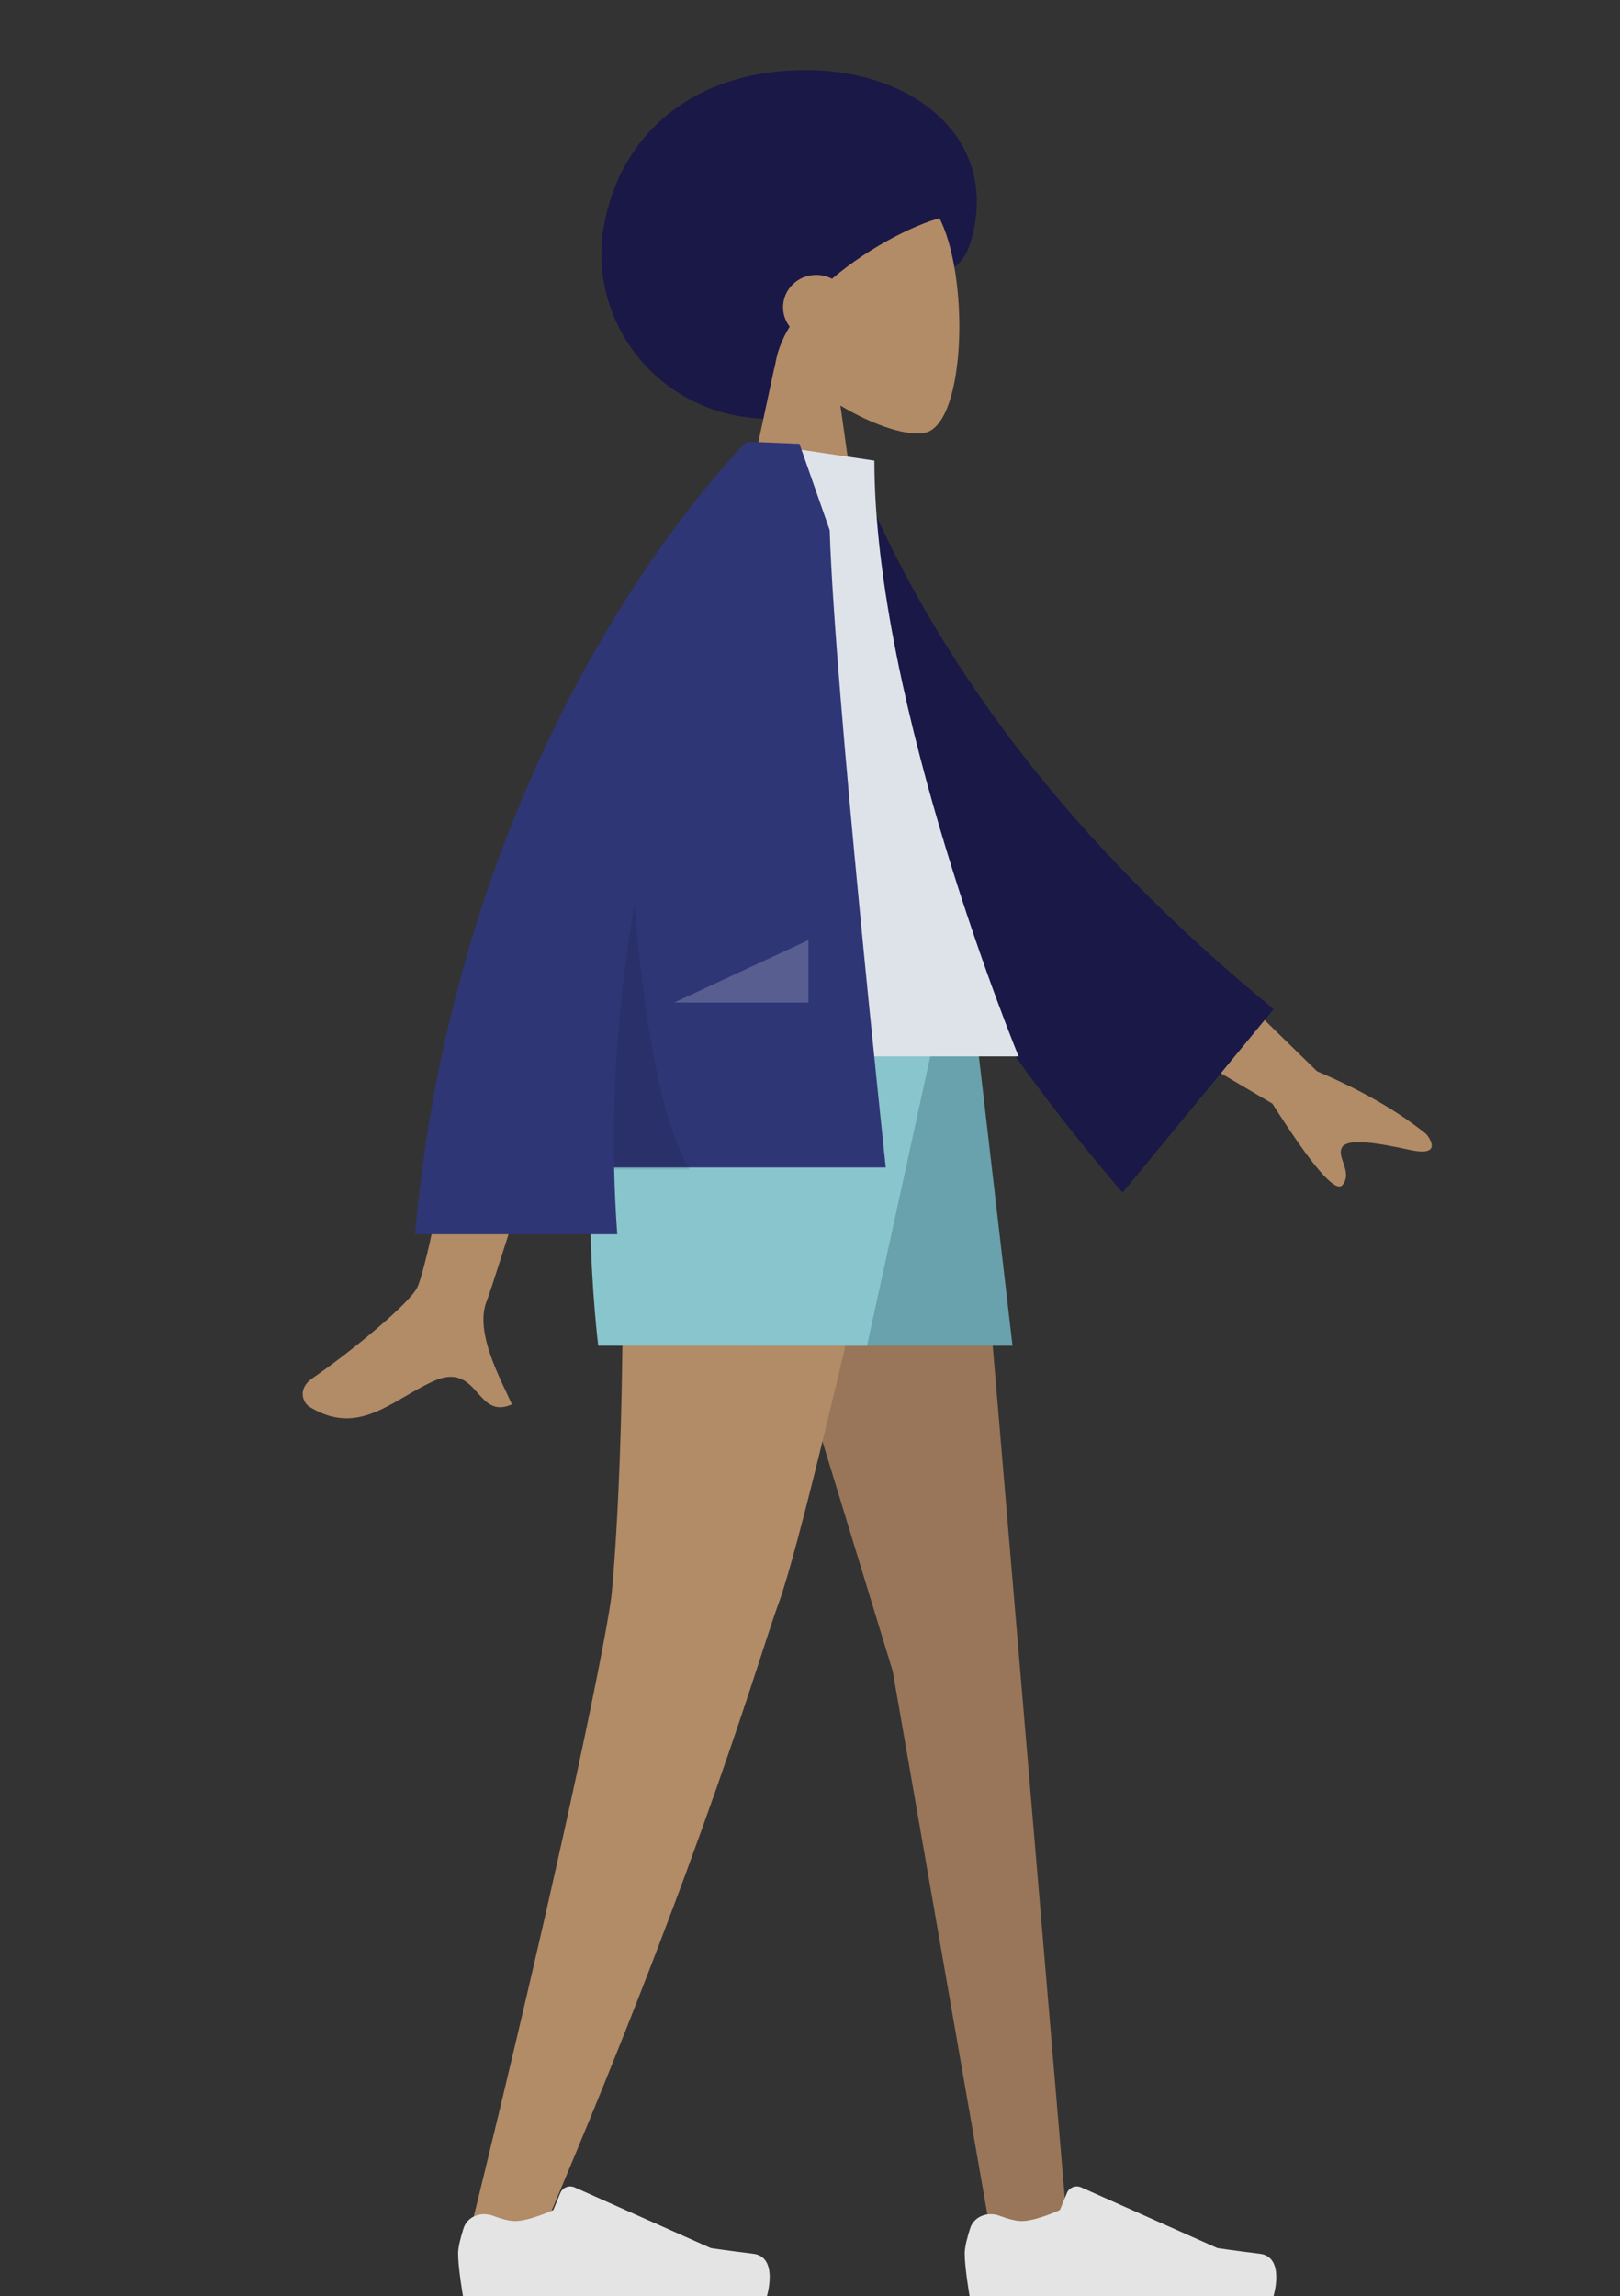 <svg width="151" height="214" viewBox="0 0 151 214" fill="none" xmlns="http://www.w3.org/2000/svg">
<rect x="0" y="0" width="151" height="214" fill="#333333" stroke="none"/>
<path fill-rule="evenodd" clip-rule="evenodd" d="M71.836 39.036C77.577 39.036 79.665 32.162 82.927 28.39C85.26 25.692 89.243 26.496 90.422 22.718C93.387 13.217 85.452 6.531 75.101 6.531C64.749 6.531 57.77 12.395 56.263 21.211C54.756 30.027 61.484 39.036 71.836 39.036Z" fill="#191847"/>
<path fill-rule="evenodd" clip-rule="evenodd" d="M78.334 37.799C81.587 39.76 84.783 40.707 86.283 40.32C90.046 39.35 90.391 25.587 87.48 20.161C84.569 14.735 69.604 12.37 68.85 23.121C68.588 26.852 70.155 30.182 72.47 32.899L68.319 52.244H80.376L78.334 37.799Z" fill="#B28B67"/>
<path fill-rule="evenodd" clip-rule="evenodd" d="M69.634 15.573C60.399 24.615 69.669 34.226 72.209 34.226C72.373 32.921 72.873 31.652 73.606 30.444C73.217 29.94 72.986 29.313 72.986 28.634C72.986 26.969 74.371 25.62 76.079 25.62C76.612 25.62 77.114 25.751 77.552 25.983C81.254 22.826 85.898 20.625 88.204 20.192C92.214 19.439 78.868 6.531 69.634 15.573Z" fill="#191847"/>
<path fill-rule="evenodd" clip-rule="evenodd" d="M64.3 93.939L83.204 155.74L92.362 208.298H99.542L89.865 93.939H64.3Z" fill="#997659"/>
<path fill-rule="evenodd" clip-rule="evenodd" d="M57.538 93.939C58.822 127.871 57.311 145.374 57.023 148.457C56.736 151.539 52.801 171.529 43.485 209.332L51.136 206.705C65.859 172.033 70.876 154.014 72.564 149.461C74.253 144.909 78.738 126.401 86.019 93.939H57.538Z" fill="#B28B67"/>
<path fill-rule="evenodd" clip-rule="evenodd" d="M45.938 206.515C44.841 206.106 43.562 206.57 43.206 207.686C42.938 208.527 42.7 209.441 42.7 210.034C42.7 211.393 43.152 214 43.152 214C44.729 214 71.486 214 71.486 214C71.486 214 72.59 210.349 70.21 210.058C67.831 209.767 66.257 209.532 66.257 209.532L53.556 203.87C53.041 203.64 52.439 203.881 52.224 204.402L51.573 205.982C51.573 205.982 49.37 207.01 47.993 207.01C47.432 207.01 46.659 206.783 45.938 206.515Z" fill="#E4E4E4"/>
<path fill-rule="evenodd" clip-rule="evenodd" d="M93.159 206.515C92.061 206.106 90.782 206.57 90.426 207.686C90.158 208.527 89.92 209.441 89.92 210.034C89.92 211.393 90.373 214 90.373 214C91.949 214 118.706 214 118.706 214C118.706 214 119.811 210.349 117.431 210.058C115.052 209.767 113.478 209.532 113.478 209.532L100.776 203.87C100.262 203.64 99.659 203.881 99.445 204.402L98.793 205.982C98.793 205.982 96.59 207.01 95.213 207.01C94.653 207.01 93.879 206.783 93.159 206.515Z" fill="#E4E4E4"/>
<path fill-rule="evenodd" clip-rule="evenodd" d="M61.789 93.939L69.826 125.426H94.376L90.716 93.939H61.789Z" fill="#69A1AC"/>
<path fill-rule="evenodd" clip-rule="evenodd" d="M57.268 93.939C53.301 105.83 55.761 125.426 55.761 125.426H80.813L87.702 93.939H57.268Z" fill="#89C5CC"/>
<path fill-rule="evenodd" clip-rule="evenodd" d="M122.76 99.845L108.529 85.963L103.803 94.141L118.601 102.866C122.311 108.71 124.49 111.236 125.138 110.442C125.685 109.772 125.434 109.039 125.204 108.363C125.024 107.836 124.856 107.345 125.086 106.947C125.612 106.037 128.583 106.558 131.382 107.173C134.18 107.788 133.532 106.413 132.938 105.696C130.293 103.562 126.9 101.611 122.76 99.845ZM38.881 120.015C40.353 117.028 45.366 87.921 45.366 87.921L55.864 87.962C55.864 87.962 46.141 119.349 45.366 121.269C44.359 123.764 46.069 127.389 47.229 129.847C47.408 130.227 47.574 130.579 47.715 130.895C46.106 131.615 45.334 130.745 44.519 129.828C43.599 128.791 42.625 127.695 40.332 128.761C39.447 129.173 38.609 129.661 37.79 130.137C34.962 131.78 32.364 133.291 28.829 131.11C28.269 130.764 27.655 129.462 29.138 128.445C32.835 125.911 38.161 121.475 38.881 120.015Z" fill="#B28B67"/>
<path fill-rule="evenodd" clip-rule="evenodd" d="M75.199 43.871L79.543 43.126C87.022 61.808 100.079 78.784 118.714 94.052L104.632 111.16C85.999 89.42 74.513 66.99 75.199 43.871Z" fill="#191847"/>
<path fill-rule="evenodd" clip-rule="evenodd" d="M56.263 98.46H94.944C94.944 98.46 81.501 65.776 81.501 42.931L69.833 41.193C60.663 55.941 58.074 74.099 56.263 98.46Z" fill="#DDE3E9"/>
<path fill-rule="evenodd" clip-rule="evenodd" d="M38.681 115.038C42.911 67.312 69.577 41.193 69.577 41.193L69.586 41.201C69.588 41.198 69.59 41.195 69.591 41.193H70.353C71.72 41.24 74.517 41.362 74.517 41.362L77.337 49.419C77.784 64.155 82.561 108.811 82.561 108.811H57.242C57.285 110.859 57.381 112.935 57.534 115.038H38.681Z" fill="#2F3676"/>
<path fill-rule="evenodd" clip-rule="evenodd" d="M57.247 109.009C57.045 100.093 57.836 91.721 59.155 84.144C59.846 93.135 61.288 103.953 64.3 109.009H57.247Z" fill="black" fill-opacity="0.1"/>
<path fill-rule="evenodd" clip-rule="evenodd" d="M62.849 93.437L75.352 87.624V93.437H62.849Z" fill="white" fill-opacity="0.2"/>
</svg>
